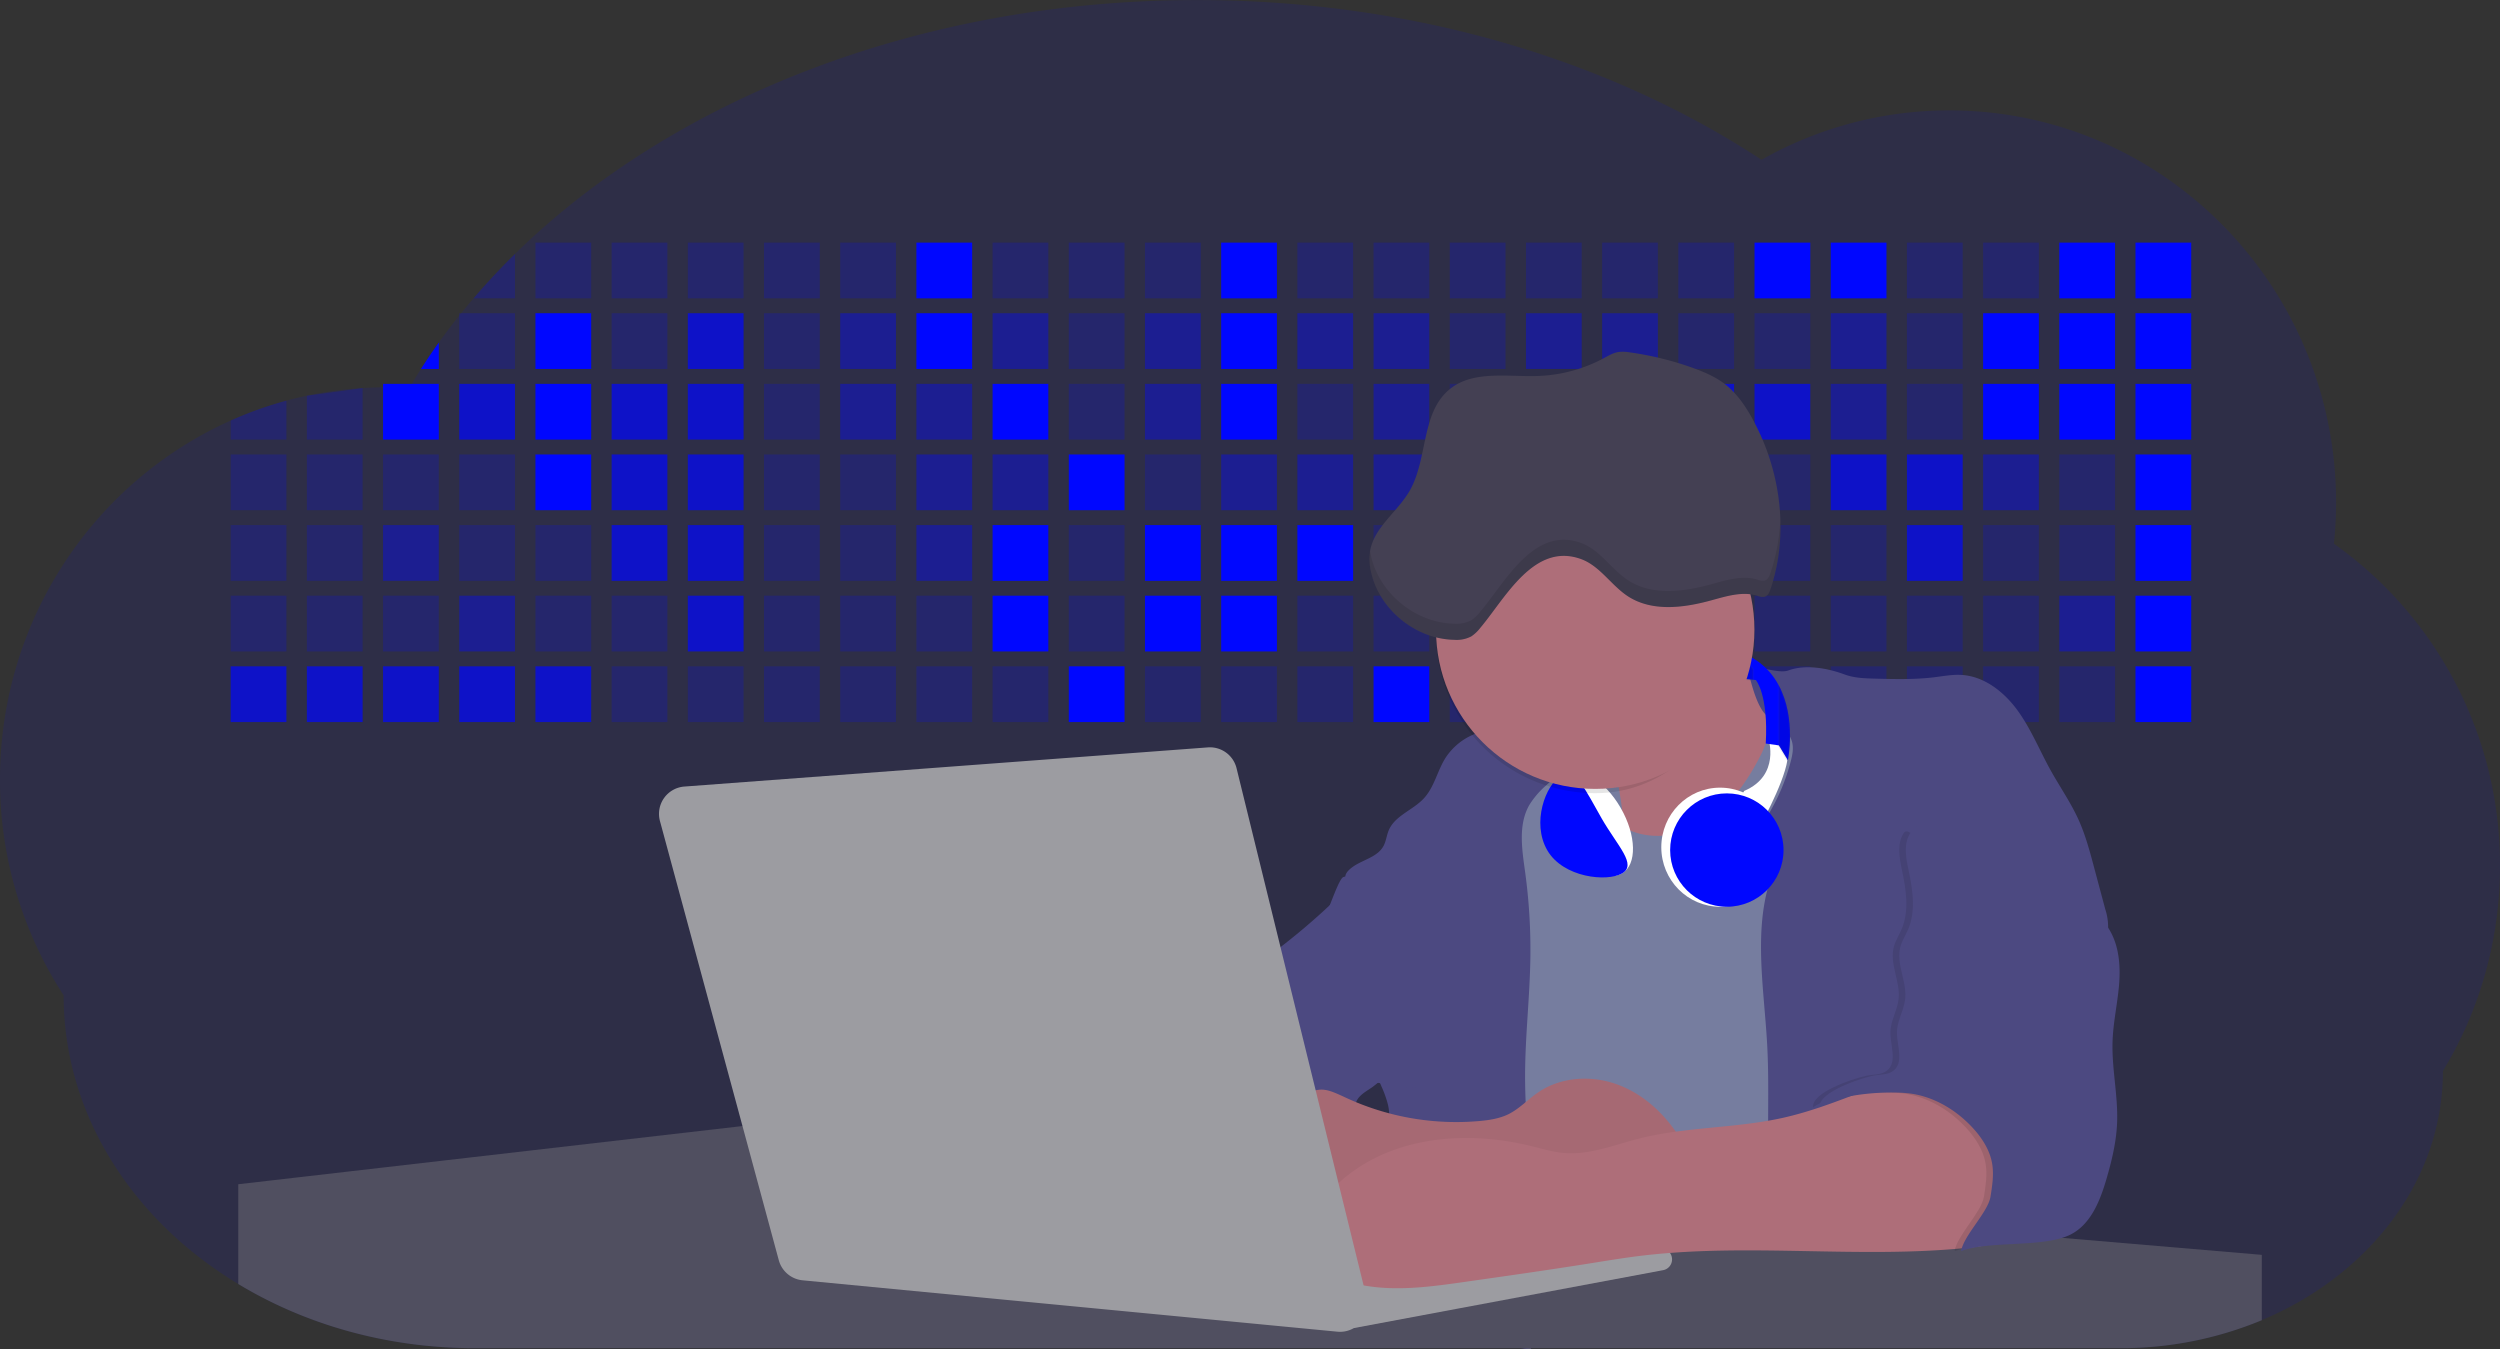 <svg id="aa7bae02-e79e-4d6b-a496-aba15f39787c" data-name="Layer 1" xmlns="http://www.w3.org/2000/svg" width="1144" height="617.32" viewBox="0 0 1144 617.32"><rect x="0" y="0" width="1144" height="617.32" fill="#333333" stroke="none"/><title>developer activity</title><path d="M1172,537.57a181.92,181.92,0,0,1-6.85,49.6,180.06,180.06,0,0,1-19.27,44.28c0,50.1-33.82,93.4-82.91,114a167.3,167.3,0,0,1-64.73,12.8H245.17c-40.25,0-77.55-10.86-108.14-29.36A185.76,185.76,0,0,1,112.2,711c-34-29.22-55.08-69.6-55.08-114.2A180.5,180.5,0,0,1,28,498.08c0-73.36,43.39-136.44,105.55-164.29a174.52,174.52,0,0,1,25.51-9.12q4.63-1.26,9.36-2.26a175.39,175.39,0,0,1,25.51-3.5q4.65-.29,9.35-.33H205c3.46,0,6.89.12,10.3.32l1.12-1.9q2.06-3.44,4.22-6.81,3.9-6.14,8.18-12.1,4.48-6.29,9.35-12.38l.83-1q2.76-3.44,5.64-6.8,9-10.49,19-20.35c72.11-70.68,185.08-116.18,312.08-116.18,98.82,0,189.15,27.55,258.34,73.07A174.18,174.18,0,0,1,920,191.86c97.74,0,177,80.37,177,179.51a184.9,184.9,0,0,1-1,18.78A180,180,0,0,1,1172,537.57Z" transform="translate(-28 -141.34)" fill="#0007ff" opacity="0.1"/><path d="M263.66,257.52v20.35h-19Q253.59,267.39,263.66,257.52Z" transform="translate(-28 -141.34)" fill="#0007ff" opacity="0.2"/><rect x="245.02" y="111.02" width="25.51" height="25.51" fill="#0007ff" opacity="0.2"/><rect x="279.88" y="111.02" width="25.51" height="25.51" fill="#0007ff" opacity="0.2"/><rect x="314.75" y="111.02" width="25.51" height="25.51" fill="#0007ff" opacity="0.2"/><rect x="349.61" y="111.02" width="25.51" height="25.51" fill="#0007ff" opacity="0.2"/><rect x="384.48" y="111.02" width="25.51" height="25.51" fill="#0007ff" opacity="0.2"/><rect x="419.35" y="111.02" width="25.51" height="25.51" fill="#0007ff"/><rect x="454.21" y="111.02" width="25.51" height="25.51" fill="#0007ff" opacity="0.2"/><rect x="489.08" y="111.02" width="25.51" height="25.51" fill="#0007ff" opacity="0.2"/><rect x="523.94" y="111.02" width="25.51" height="25.51" fill="#0007ff" opacity="0.2"/><rect x="558.81" y="111.02" width="25.51" height="25.51" fill="#0007ff"/><rect x="593.68" y="111.02" width="25.51" height="25.51" fill="#0007ff" opacity="0.2"/><rect x="628.54" y="111.02" width="25.51" height="25.51" fill="#0007ff" opacity="0.2"/><rect x="663.41" y="111.02" width="25.51" height="25.51" fill="#0007ff" opacity="0.2"/><rect x="698.28" y="111.02" width="25.51" height="25.51" fill="#0007ff" opacity="0.2"/><rect x="733.14" y="111.02" width="25.51" height="25.51" fill="#0007ff" opacity="0.2"/><rect x="768.01" y="111.02" width="25.51" height="25.51" fill="#0007ff" opacity="0.2"/><rect x="802.87" y="111.02" width="25.51" height="25.51" fill="#0007ff"/><rect x="837.74" y="111.02" width="25.51" height="25.51" fill="#0007ff"/><rect x="872.61" y="111.02" width="25.51" height="25.51" fill="#0007ff" opacity="0.2"/><rect x="907.47" y="111.02" width="25.51" height="25.51" fill="#0007ff" opacity="0.2"/><rect x="942.34" y="111.02" width="25.51" height="25.51" fill="#0007ff"/><rect x="977.2" y="111.02" width="25.51" height="25.51" fill="#0007ff"/><path d="M228.8,298.08v12.1h-8.18Q224.52,304,228.8,298.08Z" transform="translate(-28 -141.34)" fill="#0007ff"/><rect x="210.15" y="143.33" width="25.51" height="25.51" fill="#0007ff" opacity="0.2"/><rect x="245.02" y="143.33" width="25.51" height="25.51" fill="#0007ff"/><rect x="279.88" y="143.33" width="25.51" height="25.51" fill="#0007ff" opacity="0.2"/><rect x="314.75" y="143.33" width="25.51" height="25.51" fill="#0007ff" opacity="0.7"/><rect x="349.61" y="143.33" width="25.51" height="25.51" fill="#0007ff" opacity="0.2"/><rect x="384.48" y="143.33" width="25.51" height="25.51" fill="#0007ff" opacity="0.4"/><rect x="419.35" y="143.33" width="25.51" height="25.51" fill="#0007ff"/><rect x="454.21" y="143.33" width="25.51" height="25.51" fill="#0007ff" opacity="0.4"/><rect x="489.08" y="143.33" width="25.51" height="25.51" fill="#0007ff" opacity="0.2"/><rect x="523.94" y="143.33" width="25.51" height="25.51" fill="#0007ff" opacity="0.4"/><rect x="558.81" y="143.33" width="25.51" height="25.51" fill="#0007ff"/><rect x="593.68" y="143.33" width="25.51" height="25.51" fill="#0007ff" opacity="0.4"/><rect x="628.54" y="143.33" width="25.51" height="25.51" fill="#0007ff" opacity="0.4"/><rect x="663.41" y="143.33" width="25.51" height="25.51" fill="#0007ff" opacity="0.2"/><rect x="698.28" y="143.33" width="25.51" height="25.51" fill="#0007ff" opacity="0.4"/><rect x="733.14" y="143.33" width="25.51" height="25.51" fill="#0007ff" opacity="0.4"/><rect x="768.01" y="143.33" width="25.51" height="25.51" fill="#0007ff" opacity="0.2"/><rect x="802.87" y="143.33" width="25.51" height="25.51" fill="#0007ff" opacity="0.2"/><rect x="837.74" y="143.33" width="25.51" height="25.51" fill="#0007ff" opacity="0.4"/><rect x="872.61" y="143.33" width="25.51" height="25.51" fill="#0007ff" opacity="0.2"/><rect x="907.47" y="143.33" width="25.51" height="25.51" fill="#0007ff"/><rect x="942.34" y="143.33" width="25.51" height="25.51" fill="#0007ff"/><rect x="977.2" y="143.33" width="25.51" height="25.51" fill="#0007ff"/><path d="M159.06,324.67V342.5H133.55v-8.71A174.52,174.52,0,0,1,159.06,324.67Z" transform="translate(-28 -141.34)" fill="#0007ff" opacity="0.2"/><polygon points="165.93 177.57 165.93 201.16 140.42 201.16 140.42 181.07 165.93 177.57" fill="#0007ff" opacity="0.2"/><rect x="175.28" y="175.65" width="25.51" height="25.51" fill="#0007ff"/><rect x="210.15" y="175.65" width="25.51" height="25.51" fill="#0007ff" opacity="0.7"/><rect x="245.02" y="175.65" width="25.51" height="25.51" fill="#0007ff"/><rect x="279.88" y="175.65" width="25.51" height="25.51" fill="#0007ff" opacity="0.7"/><rect x="314.75" y="175.65" width="25.51" height="25.51" fill="#0007ff" opacity="0.7"/><rect x="349.61" y="175.65" width="25.51" height="25.51" fill="#0007ff" opacity="0.2"/><rect x="384.48" y="175.65" width="25.51" height="25.51" fill="#0007ff" opacity="0.4"/><rect x="419.35" y="175.65" width="25.51" height="25.51" fill="#0007ff" opacity="0.4"/><rect x="454.21" y="175.65" width="25.51" height="25.51" fill="#0007ff"/><rect x="489.08" y="175.65" width="25.51" height="25.51" fill="#0007ff" opacity="0.2"/><rect x="523.94" y="175.65" width="25.51" height="25.51" fill="#0007ff" opacity="0.4"/><rect x="558.81" y="175.65" width="25.51" height="25.51" fill="#0007ff"/><rect x="593.68" y="175.65" width="25.51" height="25.51" fill="#0007ff" opacity="0.2"/><rect x="628.54" y="175.65" width="25.51" height="25.51" fill="#0007ff" opacity="0.4"/><rect x="663.41" y="175.65" width="25.51" height="25.51" fill="#0007ff" opacity="0.2"/><rect x="698.28" y="175.65" width="25.51" height="25.51" fill="#0007ff"/><rect x="733.14" y="175.65" width="25.51" height="25.51" fill="#0007ff" opacity="0.2"/><rect x="768.01" y="175.65" width="25.51" height="25.51" fill="#0007ff" opacity="0.7"/><rect x="802.87" y="175.65" width="25.51" height="25.51" fill="#0007ff" opacity="0.7"/><rect x="837.74" y="175.65" width="25.51" height="25.51" fill="#0007ff" opacity="0.4"/><rect x="872.61" y="175.65" width="25.51" height="25.51" fill="#0007ff" opacity="0.2"/><rect x="907.47" y="175.65" width="25.51" height="25.51" fill="#0007ff"/><rect x="942.34" y="175.65" width="25.51" height="25.51" fill="#0007ff"/><rect x="977.2" y="175.65" width="25.51" height="25.51" fill="#0007ff"/><rect x="105.55" y="207.96" width="25.51" height="25.51" fill="#0007ff" opacity="0.2"/><rect x="140.42" y="207.96" width="25.51" height="25.51" fill="#0007ff" opacity="0.2"/><rect x="175.28" y="207.96" width="25.51" height="25.51" fill="#0007ff" opacity="0.2"/><rect x="210.15" y="207.96" width="25.51" height="25.51" fill="#0007ff" opacity="0.2"/><rect x="245.02" y="207.96" width="25.51" height="25.51" fill="#0007ff"/><rect x="279.88" y="207.96" width="25.51" height="25.51" fill="#0007ff" opacity="0.7"/><rect x="314.75" y="207.96" width="25.51" height="25.51" fill="#0007ff" opacity="0.7"/><rect x="349.61" y="207.96" width="25.51" height="25.51" fill="#0007ff" opacity="0.2"/><rect x="384.48" y="207.96" width="25.51" height="25.51" fill="#0007ff" opacity="0.2"/><rect x="419.35" y="207.96" width="25.51" height="25.51" fill="#0007ff" opacity="0.4"/><rect x="454.21" y="207.96" width="25.51" height="25.51" fill="#0007ff" opacity="0.4"/><rect x="489.08" y="207.96" width="25.51" height="25.51" fill="#0007ff"/><rect x="523.94" y="207.96" width="25.51" height="25.51" fill="#0007ff" opacity="0.2"/><rect x="558.81" y="207.96" width="25.51" height="25.51" fill="#0007ff" opacity="0.4"/><rect x="593.68" y="207.96" width="25.51" height="25.51" fill="#0007ff" opacity="0.4"/><rect x="628.54" y="207.96" width="25.51" height="25.51" fill="#0007ff" opacity="0.4"/><rect x="663.41" y="207.96" width="25.51" height="25.51" fill="#0007ff" opacity="0.4"/><rect x="698.28" y="207.96" width="25.51" height="25.51" fill="#0007ff" opacity="0.2"/><rect x="733.14" y="207.96" width="25.51" height="25.51" fill="#0007ff" opacity="0.2"/><rect x="768.01" y="207.96" width="25.51" height="25.51" fill="#0007ff" opacity="0.2"/><rect x="802.87" y="207.96" width="25.51" height="25.51" fill="#0007ff" opacity="0.2"/><rect x="837.74" y="207.96" width="25.51" height="25.51" fill="#0007ff" opacity="0.7"/><rect x="872.61" y="207.96" width="25.51" height="25.51" fill="#0007ff" opacity="0.7"/><rect x="907.47" y="207.96" width="25.51" height="25.51" fill="#0007ff" opacity="0.4"/><rect x="942.34" y="207.96" width="25.51" height="25.51" fill="#0007ff" opacity="0.2"/><rect x="977.2" y="207.96" width="25.51" height="25.51" fill="#0007ff"/><rect x="105.55" y="240.28" width="25.51" height="25.51" fill="#0007ff" opacity="0.2"/><rect x="140.42" y="240.28" width="25.51" height="25.51" fill="#0007ff" opacity="0.2"/><rect x="175.28" y="240.28" width="25.51" height="25.51" fill="#0007ff" opacity="0.4"/><rect x="210.15" y="240.28" width="25.51" height="25.51" fill="#0007ff" opacity="0.2"/><rect x="245.02" y="240.28" width="25.51" height="25.51" fill="#0007ff" opacity="0.2"/><rect x="279.88" y="240.28" width="25.51" height="25.51" fill="#0007ff" opacity="0.7"/><rect x="314.75" y="240.28" width="25.51" height="25.51" fill="#0007ff" opacity="0.7"/><rect x="349.61" y="240.28" width="25.51" height="25.51" fill="#0007ff" opacity="0.2"/><rect x="384.48" y="240.28" width="25.51" height="25.51" fill="#0007ff" opacity="0.2"/><rect x="419.35" y="240.28" width="25.51" height="25.51" fill="#0007ff" opacity="0.4"/><rect x="454.21" y="240.28" width="25.51" height="25.51" fill="#0007ff"/><rect x="489.08" y="240.28" width="25.51" height="25.51" fill="#0007ff" opacity="0.2"/><rect x="523.94" y="240.28" width="25.51" height="25.51" fill="#0007ff"/><rect x="558.81" y="240.28" width="25.51" height="25.51" fill="#0007ff"/><rect x="593.68" y="240.28" width="25.51" height="25.51" fill="#0007ff"/><rect x="628.54" y="240.28" width="25.51" height="25.51" fill="#0007ff" opacity="0.2"/><rect x="663.41" y="240.28" width="25.51" height="25.51" fill="#0007ff"/><rect x="698.28" y="240.28" width="25.51" height="25.51" fill="#0007ff" opacity="0.2"/><rect x="733.14" y="240.28" width="25.51" height="25.51" fill="#0007ff" opacity="0.2"/><rect x="768.01" y="240.28" width="25.51" height="25.51" fill="#0007ff" opacity="0.2"/><rect x="802.87" y="240.28" width="25.51" height="25.51" fill="#0007ff" opacity="0.2"/><rect x="837.74" y="240.28" width="25.51" height="25.51" fill="#0007ff" opacity="0.2"/><rect x="872.61" y="240.28" width="25.51" height="25.51" fill="#0007ff" opacity="0.7"/><rect x="907.47" y="240.28" width="25.51" height="25.51" fill="#0007ff" opacity="0.2"/><rect x="942.34" y="240.28" width="25.51" height="25.51" fill="#0007ff" opacity="0.2"/><rect x="977.2" y="240.28" width="25.51" height="25.51" fill="#0007ff"/><rect x="105.55" y="272.59" width="25.51" height="25.51" fill="#0007ff" opacity="0.2"/><rect x="140.42" y="272.59" width="25.51" height="25.51" fill="#0007ff" opacity="0.2"/><rect x="175.28" y="272.59" width="25.51" height="25.51" fill="#0007ff" opacity="0.2"/><rect x="210.15" y="272.59" width="25.51" height="25.51" fill="#0007ff" opacity="0.4"/><rect x="245.02" y="272.59" width="25.51" height="25.51" fill="#0007ff" opacity="0.2"/><rect x="279.88" y="272.59" width="25.51" height="25.51" fill="#0007ff" opacity="0.2"/><rect x="314.75" y="272.59" width="25.51" height="25.51" fill="#0007ff" opacity="0.7"/><rect x="349.61" y="272.59" width="25.51" height="25.51" fill="#0007ff" opacity="0.2"/><rect x="384.48" y="272.59" width="25.51" height="25.51" fill="#0007ff" opacity="0.2"/><rect x="419.35" y="272.59" width="25.51" height="25.51" fill="#0007ff" opacity="0.2"/><rect x="454.21" y="272.59" width="25.51" height="25.51" fill="#0007ff"/><rect x="489.08" y="272.59" width="25.51" height="25.51" fill="#0007ff" opacity="0.2"/><rect x="523.94" y="272.59" width="25.51" height="25.51" fill="#0007ff"/><rect x="558.81" y="272.59" width="25.51" height="25.51" fill="#0007ff"/><rect x="593.68" y="272.59" width="25.51" height="25.51" fill="#0007ff" opacity="0.2"/><rect x="628.54" y="272.59" width="25.51" height="25.51" fill="#0007ff" opacity="0.2"/><rect x="663.41" y="272.59" width="25.51" height="25.51" fill="#0007ff" opacity="0.2"/><rect x="698.28" y="272.59" width="25.51" height="25.51" fill="#0007ff" opacity="0.2"/><rect x="733.14" y="272.59" width="25.51" height="25.51" fill="#0007ff" opacity="0.2"/><rect x="768.01" y="272.59" width="25.51" height="25.51" fill="#0007ff" opacity="0.2"/><rect x="802.87" y="272.59" width="25.51" height="25.51" fill="#0007ff" opacity="0.2"/><rect x="837.74" y="272.59" width="25.51" height="25.51" fill="#0007ff" opacity="0.2"/><rect x="872.61" y="272.59" width="25.51" height="25.51" fill="#0007ff" opacity="0.2"/><rect x="907.47" y="272.59" width="25.51" height="25.51" fill="#0007ff" opacity="0.2"/><rect x="942.34" y="272.59" width="25.51" height="25.51" fill="#0007ff" opacity="0.4"/><rect x="977.2" y="272.59" width="25.51" height="25.51" fill="#0007ff"/><rect x="105.55" y="304.91" width="25.51" height="25.51" fill="#0007ff" opacity="0.7"/><rect x="140.42" y="304.91" width="25.51" height="25.51" fill="#0007ff" opacity="0.7"/><rect x="175.28" y="304.91" width="25.51" height="25.51" fill="#0007ff" opacity="0.7"/><rect x="210.15" y="304.91" width="25.51" height="25.51" fill="#0007ff" opacity="0.7"/><rect x="245.02" y="304.91" width="25.51" height="25.51" fill="#0007ff" opacity="0.7"/><rect x="279.88" y="304.91" width="25.51" height="25.51" fill="#0007ff" opacity="0.2"/><rect x="314.75" y="304.91" width="25.51" height="25.51" fill="#0007ff" opacity="0.2"/><rect x="349.61" y="304.91" width="25.51" height="25.51" fill="#0007ff" opacity="0.2"/><rect x="384.48" y="304.91" width="25.51" height="25.51" fill="#0007ff" opacity="0.2"/><rect x="419.35" y="304.91" width="25.51" height="25.51" fill="#0007ff" opacity="0.2"/><rect x="454.21" y="304.91" width="25.51" height="25.51" fill="#0007ff" opacity="0.2"/><rect x="489.08" y="304.91" width="25.51" height="25.51" fill="#0007ff"/><rect x="523.94" y="304.91" width="25.51" height="25.51" fill="#0007ff" opacity="0.2"/><rect x="558.81" y="304.91" width="25.51" height="25.51" fill="#0007ff" opacity="0.2"/><rect x="593.68" y="304.91" width="25.51" height="25.51" fill="#0007ff" opacity="0.2"/><rect x="628.54" y="304.91" width="25.51" height="25.51" fill="#0007ff"/><rect x="663.41" y="304.91" width="25.51" height="25.51" fill="#0007ff" opacity="0.2"/><rect x="698.28" y="304.91" width="25.51" height="25.51" fill="#0007ff" opacity="0.2"/><rect x="733.14" y="304.91" width="25.51" height="25.51" fill="#0007ff" opacity="0.2"/><rect x="768.01" y="304.91" width="25.51" height="25.51" fill="#0007ff" opacity="0.2"/><rect x="802.87" y="304.91" width="25.51" height="25.51" fill="#0007ff" opacity="0.2"/><rect x="837.74" y="304.91" width="25.51" height="25.51" fill="#0007ff" opacity="0.2"/><rect x="872.61" y="304.91" width="25.51" height="25.51" fill="#0007ff" opacity="0.2"/><rect x="907.47" y="304.91" width="25.51" height="25.51" fill="#0007ff" opacity="0.2"/><rect x="942.34" y="304.91" width="25.51" height="25.51" fill="#0007ff" opacity="0.2"/><rect x="977.2" y="304.91" width="25.51" height="25.51" fill="#0007ff"/><circle cx="734.52" cy="363.89" r="34.87" fill="#767d9f"/><path d="M760.71,460.87q5.22,22.78,8.86,45.9c.73,4.58,1.38,9.41-.28,13.74-1.39,3.61-4.22,6.43-6.44,9.59s-3.9,7.21-2.55,10.83,5.29,5.6,9.05,6.62c10.76,2.9,22.23.79,32.94-2.35a53.29,53.29,0,0,0,13.81-5.72c4.54-2.88,8.26-6.88,11.68-11,15.61-18.93,25.83-41.65,35.45-64.23a39.12,39.12,0,0,1-33.11-13.34c-3.94-4.63-6.83-11.08-4.61-16.74-6.51,3.57-14.24,3.81-21.25,6.25a75.49,75.49,0,0,0-12.5,6.15q-7.18,4.15-14.28,8.46C772.07,458.29,767,461.19,760.71,460.87Z" transform="translate(-28 -141.34)" fill="#ae6e79"/><path d="M833.64,487.05c-6.11,11.89-14.06,23.32-25.41,30.4s-26.63,9-38,2c-5.6-3.42-9.84-8.62-14.73-13s-11-8.13-17.57-7.56c-7.24.63-12.91,6.28-17.76,11.69-7.36,8.22-14.47,16.79-19.68,26.52-10,18.7-12.37,40.56-11.93,61.76s3.51,42.29,3.58,63.49c.1,26.08-4.32,51.95-8.79,77.64,41.1-5.06,82.25,6,123.44,10.19,26.36,2.71,52.92,2.65,79.42,2.58,4.66,0,9.62-.12,13.5-2.7a18.2,18.2,0,0,0,5.59-6.64c3.66-6.75,5.13-14.45,6.15-22.06,2.59-19.22,2.67-38.68,2.74-58.08.18-47,.35-94.17-5.62-140.8-1.47-11.47-3.35-23-7.75-33.73s-11.58-20.6-21.62-26.35c-6.45-3.7-21.4-10.14-29-6.41C841.67,460.15,837.73,479.09,833.64,487.05Z" transform="translate(-28 -141.34)" fill="#767d9f"/><path d="M836.68,619.77c-1.55-29-7.86-59.95,5.57-85.69,3.3-6.32-8.54-14.21-4.88-20.33a92.08,92.08,0,0,0,10.06-23.93c.76-2.89,1.37-5.95.65-8.85-1.33-5.29-6.56-8.44-11-11.66-4.9-3.56-7.42-14.41-9-20.28s12.57,1.2,18.26-.89c7.9-2.89,17.94-1.07,25.82,1.86,4.4,1.62,9.18,1.76,13.87,1.88,9.11.24,18.25.47,27.29-.65,4.06-.51,8.13-1.28,12.21-1.05,10.41.59,19.46,7.71,25.62,16.13s10.08,18.23,15.13,27.35c4.21,7.6,9.23,14.78,12.82,22.69,3.18,7,5.19,14.52,7.18,22l5.13,19.19a25.58,25.58,0,0,1,1.26,8.51c-.26,3.07-1.62,5.93-3,8.66A164.12,164.12,0,0,1,971,603.2c-10.79,13.23-23.89,25.16-30.3,41-2.5,6.17-3.89,12.73-5.16,19.27a707.94,707.94,0,0,0-10.9,79.15,174.2,174.2,0,0,0-36.52-12.21,177.61,177.61,0,0,0-19-3c-5.59-.58-12.8.52-18.12-1-8.9-2.53-9.88-17.58-11.23-25.46-2.16-12.55-2.59-25.32-2.67-38C837,648.53,837.45,634.14,836.68,619.77Z" transform="translate(-28 -141.34)" fill="#4c4981"/><path d="M641.23,565.54c4.21,24,8.85,48.07,18,70.62-.23.22-.46.42-.69.62-.81.69-1.65,1.34-2.53,2-2.05,1.44-4.3,2.66-6,4.54a8,8,0,0,0-1.5,2.45,5.48,5.48,0,0,0,0,4.47c-4.77,2.11-10.31,1.46-15.66,1.26-4.61-.17-9.08,0-12.78,2.53-5.14,3.54-6.69,10.34-7.52,16.52q-.46,3.38-.79,6.77-.32,3.15-.52,6.32a188.61,188.61,0,0,0-.19,21q.08,1.92.21,3.84c-16.34-.39-31.23-8.91-45.32-17.19-3.22-1.89-6.54-3.88-8.63-7A15.8,15.8,0,0,1,555,674c0-.51.09-1,.16-1.52a41.58,41.58,0,0,1,2.29-8.68,107.2,107.2,0,0,1,19.19-32.65c3.58-4.18,7.61-8.27,9.28-13.52.73-2.29,1-4.72,1.74-7,3.32-9.88,15.3-14.55,19.4-24.14,1-2.29,1.46-4.8,2.7-7a17.63,17.63,0,0,1,4.25-4.75c.73-.61,1.49-1.2,2.24-1.79q10.54-8.26,20.31-17.45,1.82-1.71,3.6-3.46A59.48,59.48,0,0,0,641.23,565.54Z" transform="translate(-28 -141.34)" fill="#4c4981"/><path d="M742,494.56c-1.44,1.52-3,2.95-4.53,4.37l-.41.37-1.62,1.5a39,39,0,0,0-7.55,8.79l-.17.28c-5.1,9.13-3.21,20.37-1.79,30.74a261.55,261.55,0,0,1,2.37,39c-.26,18-2.38,35.88-2.42,53.86,0,4.08.09,8.15.27,12.23.29,6.63.79,13.25,1.39,19.87.65,7.26,1.43,14.51,2.16,21.76.58,5.61,1.13,11.21,1.59,16.81.23,2.9.45,5.79.63,8.69.21,3.4.38,6.81.48,10.21h0c.07,2.16.11,4.31.11,6.47,0,1.23,0,2.45,0,3.67q0,3.51-.19,7-.2,4.49-.61,9c-.31,3.27-.86,6.84-3.16,9.14-.14.14-.29.27-.44.4l-3.24-.4a332.72,332.72,0,0,0-67.3-1.2c.49-3.38.94-6.75,1.38-10.14.2-1.6.4-3.21.59-4.82q.33-2.76.63-5.52c.23-2,.44-4,.64-6q.78-7.73,1.37-15.47.87-11.29,1.32-22.62.22-5.41.34-10.83.17-6.72.16-13.45,0-6.54-.11-13.1c0-1.44-.06-2.88-.18-4.31a27.35,27.35,0,0,0-.53-3.83,49.87,49.87,0,0,0-3-8.48c-.22-.52-.43-1-.64-1.55-.12-.27-.23-.55-.34-.82,5.76-5.13,9.86-12,13.8-18.76,6.39-10.89,12.93-22.26,14-34.84s-5.18-26.71-17.2-30.55c-3.27-1-6.73-1.28-10.1-1.87-3.18-.56-9.81-1.83-13.49-4.11q-3,3.08-6,6.05a22.15,22.15,0,0,1,2.17-8.71l1.42.07a2.71,2.71,0,0,1-.16-1c0-1.07.74-2.28,2.32-3.62,4.71-4,12.12-4.89,15.09-10.3,1.24-2.25,1.45-4.93,2.45-7.29,2.87-6.73,11.11-9.21,16.07-14.59s6.2-13,10.21-19a28.62,28.62,0,0,1,12-10c.4-.19.81-.38,1.22-.55,8.3-3.55,18.16-4.36,26.76-4.34,3.34,0,12,.1,16.24,1.79a5.32,5.32,0,0,1,1.85,1.13C752.37,480.61,745.34,491,742,494.56Z" transform="translate(-28 -141.34)" fill="#4c4981"/><path d="M642.72,542.69a60.88,60.88,0,0,1,46.74,4.87c7.2,4,13.66,9.58,17.62,16.78,5.95,10.8,5.69,23.82,5.27,36.15-.21,6.17-.48,12.56-3.2,18.1C706,625,700.06,629.4,694,633a42.24,42.24,0,0,1-12.32,5.33c-6.72,1.46-13.7.22-20.47-1-7.36-1.36-15.26-3-20.37-8.48-3-3.18-4.64-7.31-6.26-11.35q-3.49-8.75-7-17.48c-4.05-10.11-5.42-18.52-.07-28.37,2.43-4.49,5.4-8.69,7.8-13.21C636.51,556.14,640.81,543.28,642.72,542.69Z" transform="translate(-28 -141.34)" fill="#4c4981"/><path d="M1063,715.56v29.9a167.3,167.3,0,0,1-64.73,12.8H728.58c-.14.14-.29.27-.44.4l-3.24-.4H245.17c-40.25,0-77.55-10.86-108.14-29.36V683.25l230.72-26.63.18,0L502.29,668l34.77,3,18.06,1.53,37.38,3.17,19.23,1.63,28,2.38,3.94.33,20.18,1.71L691.23,684l38.5,3.26,64.18,5.45,45.15,3.83,74.14,6.29,14.1,1.19,1.52.13,1.32.11,18.62,1.58,20.44,1.74,2.37.2Z" transform="translate(-28 -141.34)" fill="#504f60"/><polygon points="764 573.12 474.86 523.77 463.65 580.46 596.19 596.33 637 601.44 749.26 579.33 764 573.12" fill="#9c9ca1"/><path d="M642.33,739.94l144.86-27.23a5,5,0,0,1,5.94,4.93h0a5,5,0,0,1-4.09,4.93L647.57,749.06Z" transform="translate(-28 -141.34)" fill="#9c9ca1"/><path d="M705.17,654.31c4.51-.42,9.08-1.13,13.14-3.13,5-2.49,8.89-6.78,13.52-9.94,10.18-7,23.8-7.94,35.47-3.92s21.41,12.63,28.23,22.91c4.53,6.85,7.93,15.59,4.73,23.15a30.51,30.51,0,0,1-4.12,6.44l-8.34,10.9a29,29,0,0,1-5.66,6.09c-3.12,2.27-7,3.2-10.82,3.76-10.15,1.48-20.48.64-30.71,1.32-17.57,1.17-34.73,6.83-52.34,6.64-10.12-.11-20.11-2.15-30-4.19l-43.77-9c-7.62-1.56-16.23-3.84-19.82-10.75-1.61-3.11-1.91-6.71-2.1-10.21-.52-9.64,0-20.36,6.68-27.31,6.28-6.52,16.21-8.58,23.71-13.4,9.18-5.91,12.21-4,21.89.44A120,120,0,0,0,705.17,654.31Z" transform="translate(-28 -141.34)" fill="#ae6e79"/><path d="M705.17,654.31c4.51-.42,9.08-1.13,13.14-3.13,5-2.49,8.89-6.78,13.52-9.94,10.18-7,23.8-7.94,35.47-3.92s21.41,12.63,28.23,22.91c4.53,6.85,7.93,15.59,4.73,23.15a30.51,30.51,0,0,1-4.12,6.44l-8.34,10.9a29,29,0,0,1-5.66,6.09c-3.12,2.27-7,3.2-10.82,3.76-10.15,1.48-20.48.64-30.71,1.32-17.57,1.17-34.73,6.83-52.34,6.64-10.12-.11-20.11-2.15-30-4.19l-43.77-9c-7.62-1.56-16.23-3.84-19.82-10.75-1.61-3.11-1.91-6.71-2.1-10.21-.52-9.64,0-20.36,6.68-27.31,6.28-6.52,16.21-8.58,23.71-13.4,9.18-5.91,12.21-4,21.89.44A120,120,0,0,0,705.17,654.31Z" transform="translate(-28 -141.34)" opacity="0.05"/><path d="M880.94,640.6c-12.28,4.75-24.63,9.52-37.49,12.35-21.56,4.75-44.12,4-65.51,9.43-11.3,2.88-22.53,7.52-34.14,6.58-5.19-.42-10.2-2-15.25-3.2-28.37-7-60.62-4.73-83.66,13.27-7.88,6.15-14.33,13.82-20.18,22a14.7,14.7,0,0,0,5.91,21.88A86.62,86.62,0,0,0,659,730.48c13.13,1.16,26.32-.7,39.38-2.56,19.38-2.75,38.77-5.51,58.1-8.6,6.94-1.11,13.88-2.26,20.86-3.14,50.23-6.35,101.37,1.37,151.73-3.93,5.09-.54,10.27-1.24,14.9-3.41,11.72-5.5,17.52-20,15.1-32.74s-11.76-23.33-23-29.83c-9.42-5.47-19.58-7.68-30.07-10C896.26,634,890.32,637,880.94,640.6Z" transform="translate(-28 -141.34)" fill="#ae6e79"/><path d="M988.67,564.44c5.54,7.26,6.72,17,6.12,26.09s-2.76,18.08-3.08,27.21c-.44,12.52,2.58,25,2.07,37.48-.36,8.73-2.43,17.29-4.88,25.67-2.89,9.89-7.07,20.52-16.2,25.27-12.12,6.31-37.54,2.76-50.29,7.7,1.16-7.23,12.28-17.7,13.44-24.93.8-5,1.61-10.14.75-15.15-1.1-6.39-4.85-12.06-9.3-16.78-7.08-7.51-16.32-13.16-26.47-15s-35-.33-43.12,6.08c-1-6.62,17.6-13,24.14-14.43,3.26-.73,7-.32,9.61-2.39,5-3.92,1.37-11.73,1.61-18,.19-5,3.11-9.58,3.7-14.58,1-8-4.22-16.15-2.17-24,.76-2.9,2.45-5.45,3.62-8.21,3.56-8.45,2-18.09.1-27.07-1.18-5.64-2.33-12,.81-16.81,2.91-4.49,11.17,11.5,16.46,10.76,17.47-2.45,33.28-15.4,47.39-4.8,7.19,5.4,8.13,11,11,18.71C976.77,554.6,984,558.36,988.67,564.44Z" transform="translate(-28 -141.34)" opacity="0.1"/><path d="M991.67,564.44c5.54,7.26,6.72,17,6.12,26.09s-2.76,18.08-3.08,27.21c-.44,12.52,2.58,25,2.07,37.48-.36,8.73-2.43,17.29-4.88,25.67-2.89,9.89-7.07,20.52-16.2,25.27-12.12,6.31-37.54,2.76-50.29,7.7,1.16-7.23,12.28-17.7,13.44-24.93.8-5,1.61-10.14.75-15.15-1.1-6.39-4.85-12.06-9.3-16.78-7.08-7.51-16.32-13.16-26.47-15s-35-.33-43.12,6.08c-1-6.62,17.6-13,24.14-14.43,3.26-.73,7-.32,9.61-2.39,5-3.92,1.37-11.73,1.61-18,.19-5,3.11-9.58,3.7-14.58,1-8-4.22-16.15-2.17-24,.76-2.9,2.45-5.45,3.62-8.21,3.56-8.45,2-18.09.1-27.07-1.18-5.64-2.33-12,.81-16.81,2.91-4.49,8.6-6.19,13.89-6.94a68.42,68.42,0,0,1,50,12.9c7.19,5.4,8.13,11,11,18.71C979.77,554.6,987,558.36,991.67,564.44Z" transform="translate(-28 -141.34)" fill="#4c4981"/><path d="M330,517.06,384.37,718a12.55,12.55,0,0,0,10.91,9.21L640,750.72a12.54,12.54,0,0,0,13.38-15.48L593.84,492.86a12.54,12.54,0,0,0-13.12-9.51L341.13,501.27A12.54,12.54,0,0,0,330,517.06Z" transform="translate(-28 -141.34)" fill="#9c9ca1"/><ellipse cx="787.11" cy="387.68" rx="26.9" ry="27.25" fill="#fff"/><path d="M837.2,479.31s5.67,16.86-11.06,23.95L824,507l10.48,10.34S847.4,493.77,846,485.4C846,485.4,844,476.9,837.2,479.31Z" transform="translate(-28 -141.34)" fill="#fff"/><circle cx="790.2" cy="388.99" r="25.94" fill="#0007ff"/><path d="M846.13,489.23l-4.12-6.8-6-.85c1.28-22.39-4.53-29.06-4.53-29.06l-1.35-.13-5.88-.57-11.06-11.48v-3.26c15.54,1.85,24.13,9.23,28.77,17.88C850.16,470.14,846.13,489.23,846.13,489.23Z" transform="translate(-28 -141.34)" fill="#0007ff"/><path d="M830.18,448.27v4.12l-5.88-.57-11.06-11.48S830.35,444.17,830.18,448.27Z" transform="translate(-28 -141.34)" stroke="#4c4981" stroke-miterlimit="10" opacity="0.1"/><path d="M846.13,489.23l-4.12-6.8V455C850.16,470.14,846.13,489.23,846.13,489.23Z" transform="translate(-28 -141.34)" stroke="#4c4981" stroke-miterlimit="10" opacity="0.1"/><ellipse cx="757.11" cy="518.2" rx="14.43" ry="26.32" transform="translate(-185.67 306.64) rotate(-30)" fill="#fff"/><path d="M761,516c7.27,12.59,16.19,21,9.29,25s-27,2-34.27-10.6-.67-30,6.23-34S753.72,503.38,761,516Z" transform="translate(-28 -141.34)" fill="#0007ff"/><path d="M825.73,425.3c0,40.23-27.53,79-67.76,79a72.85,72.85,0,0,1,0-145.7C798.2,358.64,825.73,385.06,825.73,425.3Z" transform="translate(-28 -141.34)" opacity="0.1"/><circle cx="729.97" cy="288.15" r="72.85" fill="#ae6e79"/><path d="M751.57,397.21c8.67,3.19,13.8,12.15,21.58,17.14,11,7,25.32,5.19,37.88,1.73,7-1.91,14.32-4.24,21.21-2.12a6,6,0,0,0,3.23.46c1.5-.43,2.24-2.09,2.73-3.57,8.52-25.4,4.69-54.17-8.17-77.67-3.32-6.06-7.3-11.92-12.78-16.13-4.32-3.31-9.4-5.48-14.52-7.33a145,145,0,0,0-28.88-7.13,17.94,17.94,0,0,0-5.27-.17c-2.41.39-4.57,1.69-6.72,2.85A68.78,68.78,0,0,1,732,313.38c-14,.53-30-2.77-40.79,6.21-13,10.77-9.76,31.78-18.19,46.4-5.58,9.67-16.34,16.69-18.11,27.7a25.57,25.57,0,0,0,.63,10.07c4.12,16.94,20.52,30.06,38,30.37a14.42,14.42,0,0,0,7.76-1.59,17.55,17.55,0,0,0,4.09-3.89C716.84,415.09,729.94,389.25,751.57,397.21Z" transform="translate(-28 -141.34)" fill="#444053"/><path d="M838.2,403.48c-.49,1.48-1.23,3.14-2.73,3.57a6,6,0,0,1-3.23-.46c-6.89-2.12-14.25.21-21.2,2.12-12.57,3.46-26.92,5.31-37.88-1.73-7.79-5-12.91-14-21.59-17.14-21.63-8-34.73,17.88-46.21,31.44a17.55,17.55,0,0,1-4.09,3.89,14.42,14.42,0,0,1-7.76,1.59c-17.42-.31-33.83-13.43-38-30.37-.23-1-.43-2-.58-3,0,.09,0,.17-.05.26a25.57,25.57,0,0,0,.63,10.07c4.12,16.94,20.53,30.06,38,30.37a14.42,14.42,0,0,0,7.76-1.59,17.55,17.55,0,0,0,4.09-3.89c11.48-13.56,24.58-39.4,46.21-31.44,8.68,3.19,13.8,12.15,21.59,17.14,11,7,25.31,5.19,37.88,1.73,7-1.91,14.31-4.24,21.2-2.12a6,6,0,0,0,3.23.46c1.5-.43,2.24-2.09,2.73-3.57a90.29,90.29,0,0,0,4.48-32.26A88.8,88.8,0,0,1,838.2,403.48Z" transform="translate(-28 -141.34)" opacity="0.1"/></svg>
